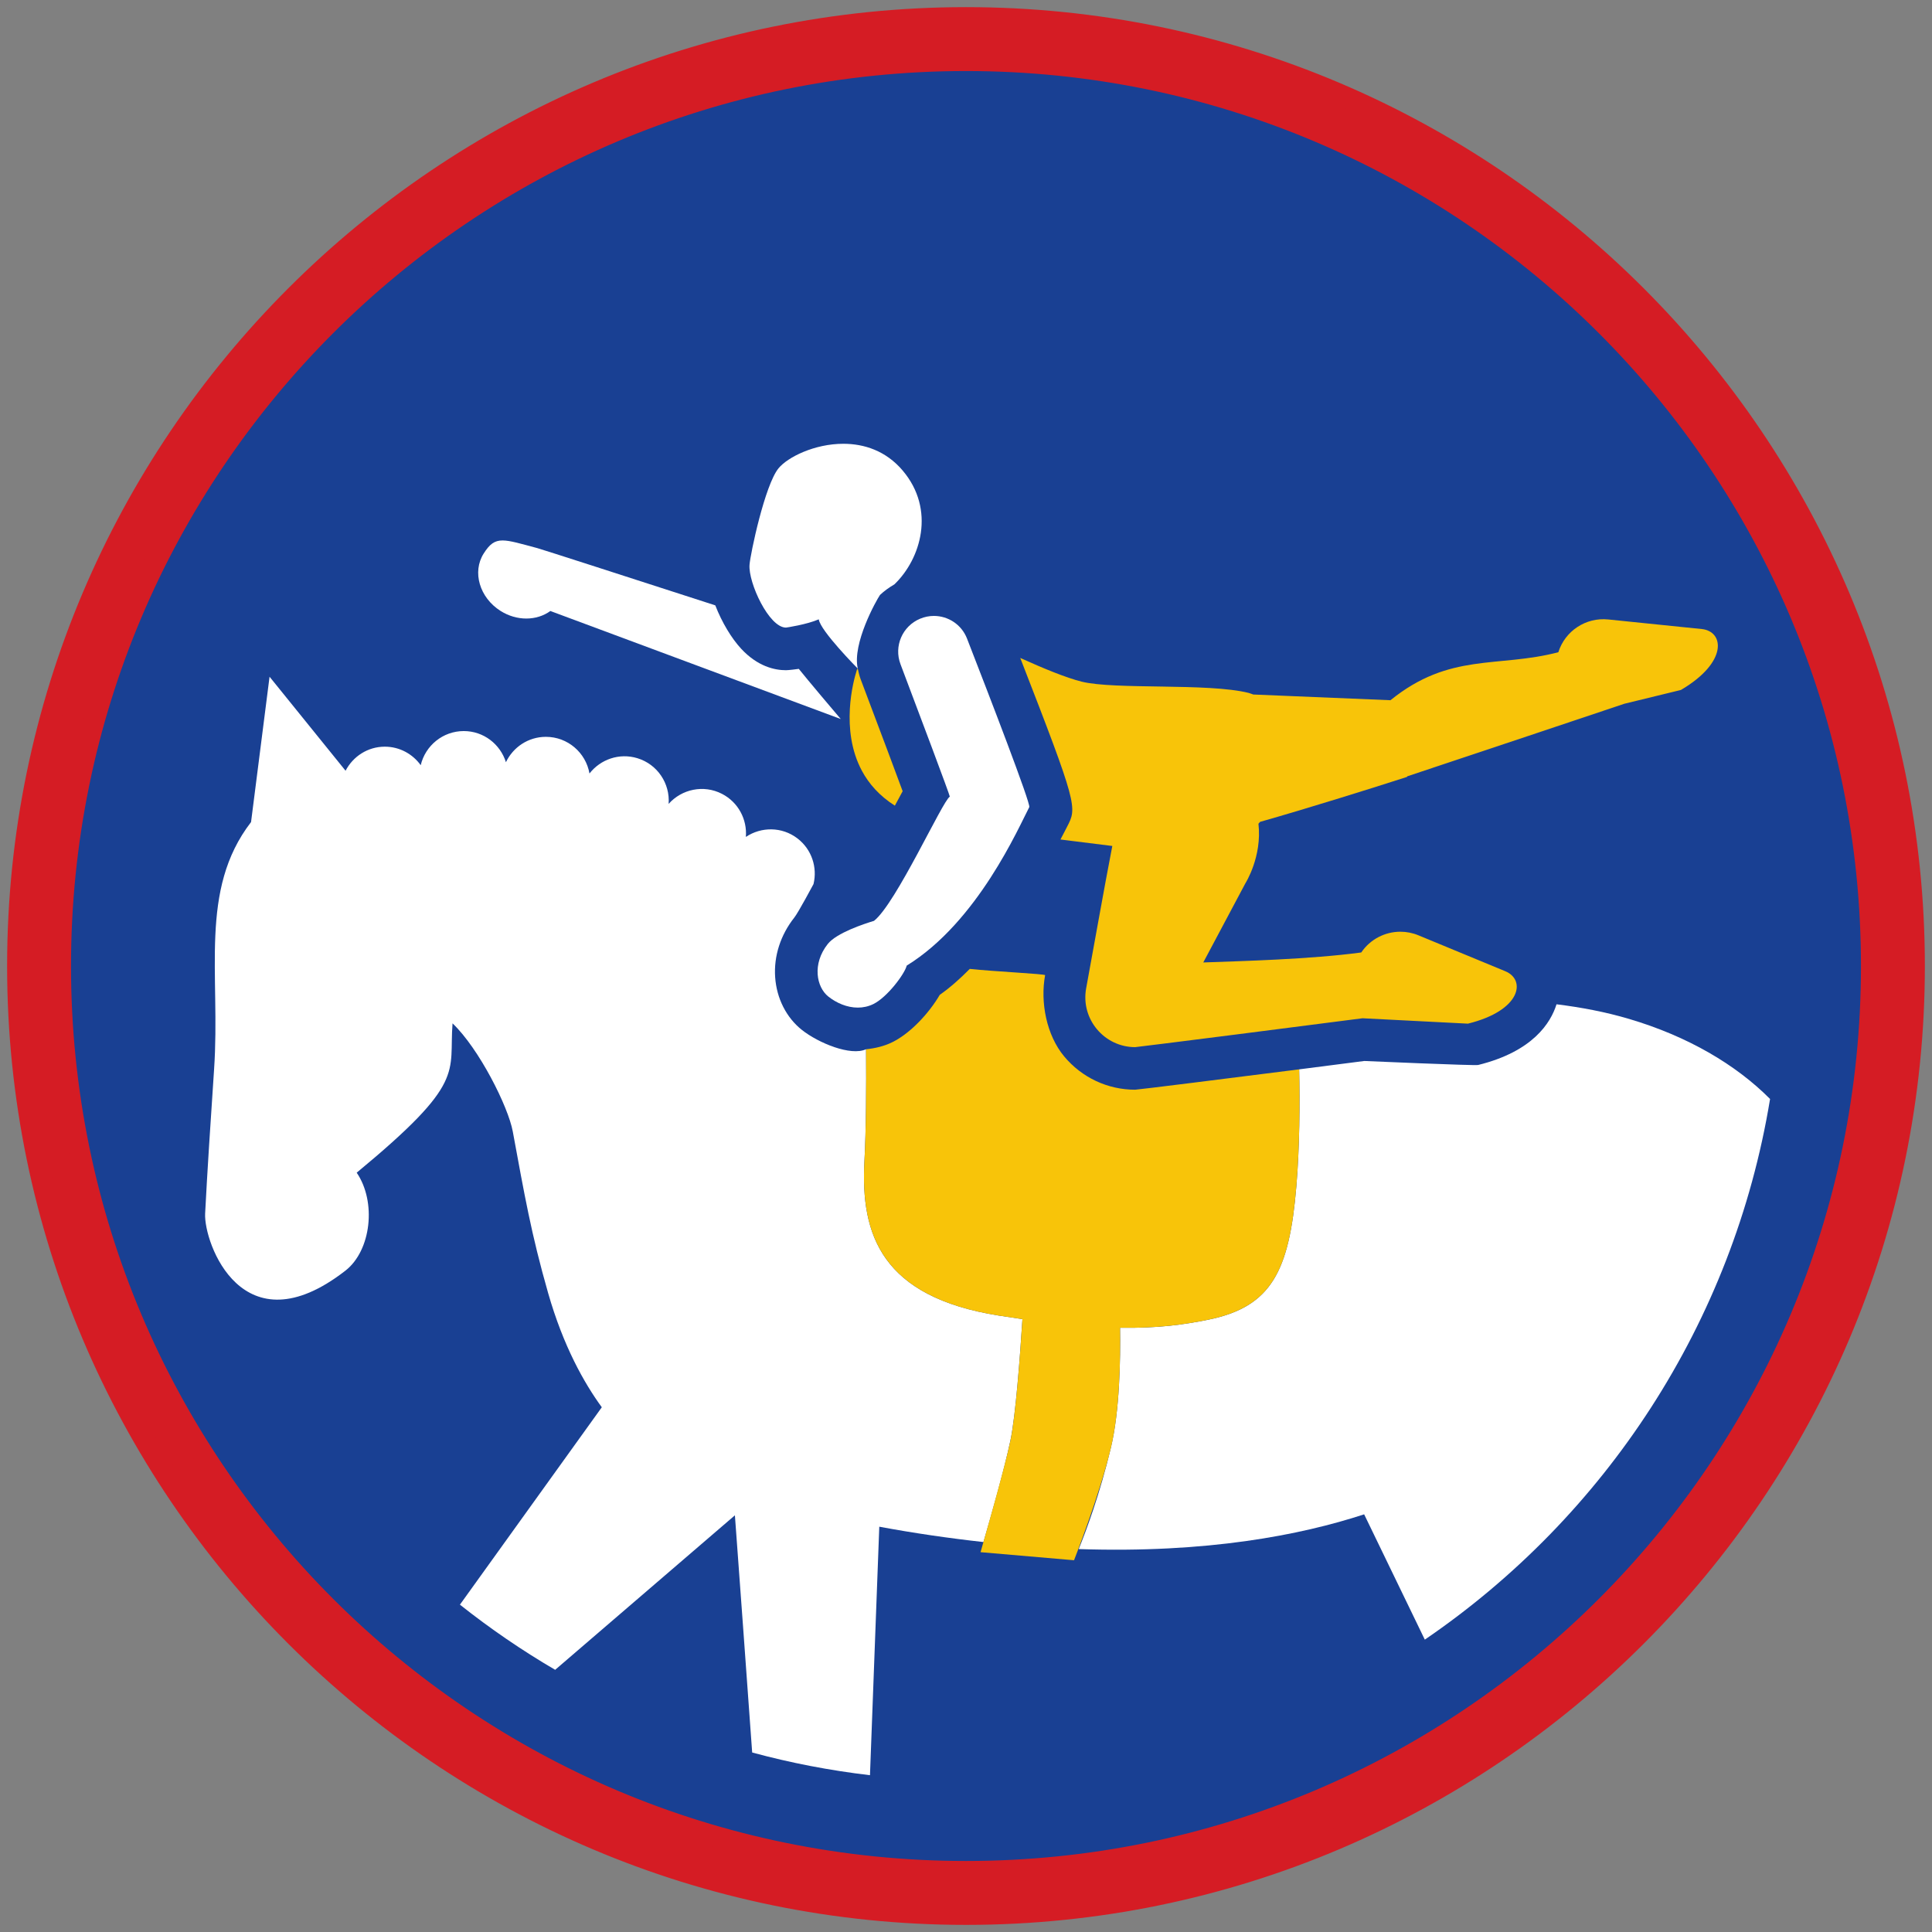 <?xml version="1.0" encoding="iso-8859-1"?>
<!-- Generator: Adobe Illustrator 22.1.0, SVG Export Plug-In . SVG Version: 6.00 Build 0)  -->
<svg version="1.1" xmlns="http://www.w3.org/2000/svg" xmlns:xlink="http://www.w3.org/1999/xlink" x="0px" y="0px"
	 viewBox="0 0 90.709 90.709" style="enable-background:new 0 0 90.709 90.709;" xml:space="preserve">
<rect x="0" y="0" width="90.709" height="90.709" fill="#808080" stroke="none"/>
<g id="ratownik-1">
	<g>
		<g>
			<path style="fill:#194093;" d="M45.354,88.874c-23.997,0-43.52-19.523-43.52-43.52s19.522-43.52,43.52-43.52
				s43.521,19.523,43.521,43.52S69.351,88.874,45.354,88.874z"/>
			<g>
				<path style="fill:#d51c24; stroke:#d51c24;" d="M45.354,2.835c23.483,0,42.52,19.037,42.52,42.52s-19.037,42.52-42.52,42.52
					c-23.483,0-42.52-19.037-42.52-42.52S21.871,2.835,45.354,2.835 M45.354,0.835c-24.548,0-44.52,19.971-44.52,44.52
					s19.971,44.52,44.52,44.52s44.52-19.971,44.52-44.52S69.903,0.835,45.354,0.835L45.354,0.835z"/>
			</g>
		</g>
	</g>
</g>
<g id="elementy">
	<g>
		<path style="fill:#FFFFFF;" d="M48.004,61.934c-0.358-0.051-0.727-0.106-1.115-0.168c-5.491-0.877-6.489-3.782-6.304-7.235
			c0.08-1.489,0.091-3.482,0.077-5.268c-0.718,0.333-2.237-0.293-3.011-0.906c-0.73-0.578-1.189-1.481-1.257-2.479
			c-0.068-0.986,0.252-1.98,0.901-2.8c0.191-0.241,0.9-1.57,0.9-1.57c0.188-0.776-0.078-1.625-0.752-2.142
			c-0.727-0.559-1.701-0.555-2.424-0.072c0.066-0.815-0.352-1.628-1.125-2.024c-0.863-0.442-1.885-0.219-2.501,0.473
			c0.07-0.95-0.518-1.856-1.468-2.145c-0.85-0.259-1.733,0.056-2.248,0.718c-0.172-0.977-1.02-1.721-2.047-1.721
			c-0.83,0-1.541,0.489-1.876,1.191c-0.266-0.845-1.046-1.462-1.979-1.462c-0.984,0-1.804,0.685-2.022,1.602
			c-0.378-0.524-0.99-0.869-1.686-0.869c-0.805,0-1.496,0.462-1.842,1.13l-3.569-4.414l-0.869,6.824
			c-2.462,3.194-1.43,7.121-1.736,11.615c-0.159,2.353-0.326,4.911-0.42,6.768c-0.068,1.356,1.746,6.437,6.583,2.681
			c1.222-0.95,1.466-3.24,0.533-4.603c5.172-4.274,4.321-4.668,4.5-7.011c1.25,1.192,2.613,3.912,2.828,5.076
			c0.548,2.968,0.863,4.801,1.659,7.583c0.714,2.499,1.693,4.231,2.521,5.366l-6.661,9.268c1.413,1.121,2.906,2.144,4.471,3.059
			l8.439-7.254c0.237,3.214,0.539,7.341,0.811,11.136c1.795,0.487,3.642,0.844,5.531,1.066c0.148-3.99,0.309-8.287,0.437-11.667
			c1.626,0.302,3.278,0.542,4.891,0.72c0.293-1.004,0.975-3.38,1.265-4.766C47.683,66.478,47.889,63.732,48.004,61.934z"/>
		<path style="fill:#FFFFFF;" d="M76.493,47.841c-1.122-0.333-2.266-0.547-3.413-0.689c-0.27,0.865-1.104,2.215-3.681,2.85
			c-0.157,0.039-5.346-0.188-5.346-0.188c-0.551,0.073-1.706,0.221-3.056,0.393c0.034,1.603,0.025,3.606-0.131,5.481
			c-0.333,3.993-1.165,5.677-4.16,6.278c-1.091,0.219-2.309,0.403-4.119,0.373c0.024,1.514-0.018,3.892-0.424,5.609
			c-0.524,2.217-1.181,3.959-1.516,4.782c6.023,0.202,10.412-0.654,13.401-1.631l2.848,5.883
			c8.462-5.775,14.482-14.856,16.21-25.384C81.498,49.98,79.24,48.655,76.493,47.841z"/>
		<path style="fill:#F8C409;" d="M52.587,62.339c1.81,0.03,3.028-0.154,4.119-0.373c2.995-0.601,3.827-2.285,4.16-6.278
			c0.156-1.875,0.165-3.878,0.131-5.481c-3.22,0.41-7.579,0.956-7.702,0.956c-1.29,0-2.505-0.571-3.333-1.566
			c-0.827-0.993-1.128-2.54-0.893-3.812c0.011-0.058-2.419-0.173-3.538-0.294c-0.455,0.46-0.925,0.88-1.408,1.217
			c-0.5,0.854-1.366,1.799-2.229,2.224c-0.388,0.191-0.804,0.287-1.232,0.332c0.013,1.786,0.003,3.779-0.077,5.268
			c-0.185,3.452,0.813,6.358,6.304,7.235c0.388,0.062,0.757,0.117,1.115,0.168c-0.115,1.798-0.321,4.543-0.563,5.701
			c-0.29,1.385-1.404,5.24-1.404,5.24l4.39,0.379c0,0,1.213-3.088,1.737-5.305C52.569,66.232,52.61,63.853,52.587,62.339z"/>
		<path style="fill:#FFFFFF;" d="M37.504,31.404c-0.099,0.016-0.486,0.063-0.602,0.063c-0.533,0-1.331-0.175-2.106-1.01
			c-0.453-0.489-0.903-1.238-1.213-2.035c-4.048-1.309-8.138-2.629-8.354-2.687c-0.789-0.21-1.277-0.36-1.633-0.36
			c-0.378,0-0.606,0.169-0.888,0.615c-0.547,0.865-0.192,2.071,0.791,2.692c0.384,0.243,0.806,0.359,1.211,0.359
			c0.415,0,0.811-0.122,1.13-0.354l13.634,5.072C39.423,33.704,37.815,31.8,37.504,31.404z"/>
		<path style="fill:#FFFFFF;" d="M40.273,31.39c-0.266-1.173,0.863-3.191,1.044-3.457c0.201-0.19,0.43-0.353,0.676-0.497
			c1.242-1.191,1.942-3.51,0.389-5.343c-0.788-0.93-1.81-1.257-2.787-1.257c-1.352,0-2.616,0.628-3.044,1.153
			c-0.639,0.783-1.32,4.006-1.36,4.53c-0.063,0.835,0.911,2.947,1.711,2.947c0.021,0,0.984-0.145,1.54-0.388
			C38.514,29.619,40.273,31.39,40.273,31.39z"/>
		<path style="fill:#F8C409;" d="M50.097,38.822c-0.009,0.016-0.118,0.236-0.308,0.593l0.447,0.056l1.988,0.248
			c-0.387,1.993-0.862,4.697-1.227,6.677c-0.269,1.46,0.861,2.768,2.298,2.768c0.095,0,9.074-1.143,10.677-1.356l4.949,0.253
			c2.502-0.616,2.731-2.057,1.756-2.46l-4.082-1.688c-0.275-0.114-0.563-0.168-0.846-0.168c-0.72,0-1.416,0.351-1.837,0.974
			c-2.43,0.325-5.588,0.402-7.417,0.469l1.974-3.711c0.009-0.013,0.794-1.254,0.616-2.802c0.027-0.028,0.049-0.059,0.075-0.087
			c0.607-0.173,1.238-0.358,1.866-0.546c2.568-0.768,5.025-1.562,5.025-1.562c0.01-0.004,0.017-0.021,0.026-0.033
			c1.415-0.465,10.178-3.402,10.187-3.405l2.657-0.648c2.221-1.306,2.028-2.753,0.978-2.86l-4.394-0.45
			c-1.049-0.107-2.025,0.539-2.34,1.539c-2.853,0.745-5.093-0.003-7.881,2.253l-6.442-0.268c-0.075-0.025-0.139-0.055-0.221-0.076
			c-1.899-0.475-6.271-0.141-7.833-0.527c-0.716-0.177-1.794-0.619-2.887-1.114C50.604,37.84,50.574,37.91,50.097,38.822z"/>
		<path style="fill:#F8C409;" d="M40.407,31.888c-0.062-0.164-0.097-0.331-0.135-0.497l-0.027,0.018c0,0-0.011,0.03-0.027,0.084
			c-0.145,0.461-0.783,2.767,0.247,4.693c0.326,0.609,0.821,1.178,1.549,1.64c0.134-0.252,0.259-0.484,0.366-0.678
			C42.09,36.36,41.521,34.836,40.407,31.888z"/>
		<path style="fill:#FFFFFF;" d="M41.035,43.235c-0.465,0.14-1.759,0.565-2.171,1.086c-0.744,0.941-0.529,2.028,0.028,2.469
			c0.376,0.298,0.873,0.518,1.383,0.518c0.246,0,0.495-0.051,0.734-0.169c0.647-0.319,1.466-1.41,1.562-1.803
			c3.335-2.056,5.256-6.49,5.754-7.441c0.08-0.153-1.885-5.247-2.923-7.914c-0.258-0.662-0.888-1.063-1.555-1.063
			c-0.216,0-0.436,0.042-0.648,0.131c-0.832,0.348-1.239,1.289-0.921,2.133c0.845,2.236,2.328,6.173,2.316,6.221
			C44.25,37.606,42.072,42.42,41.035,43.235z"/>
	</g>
</g>
</svg>
